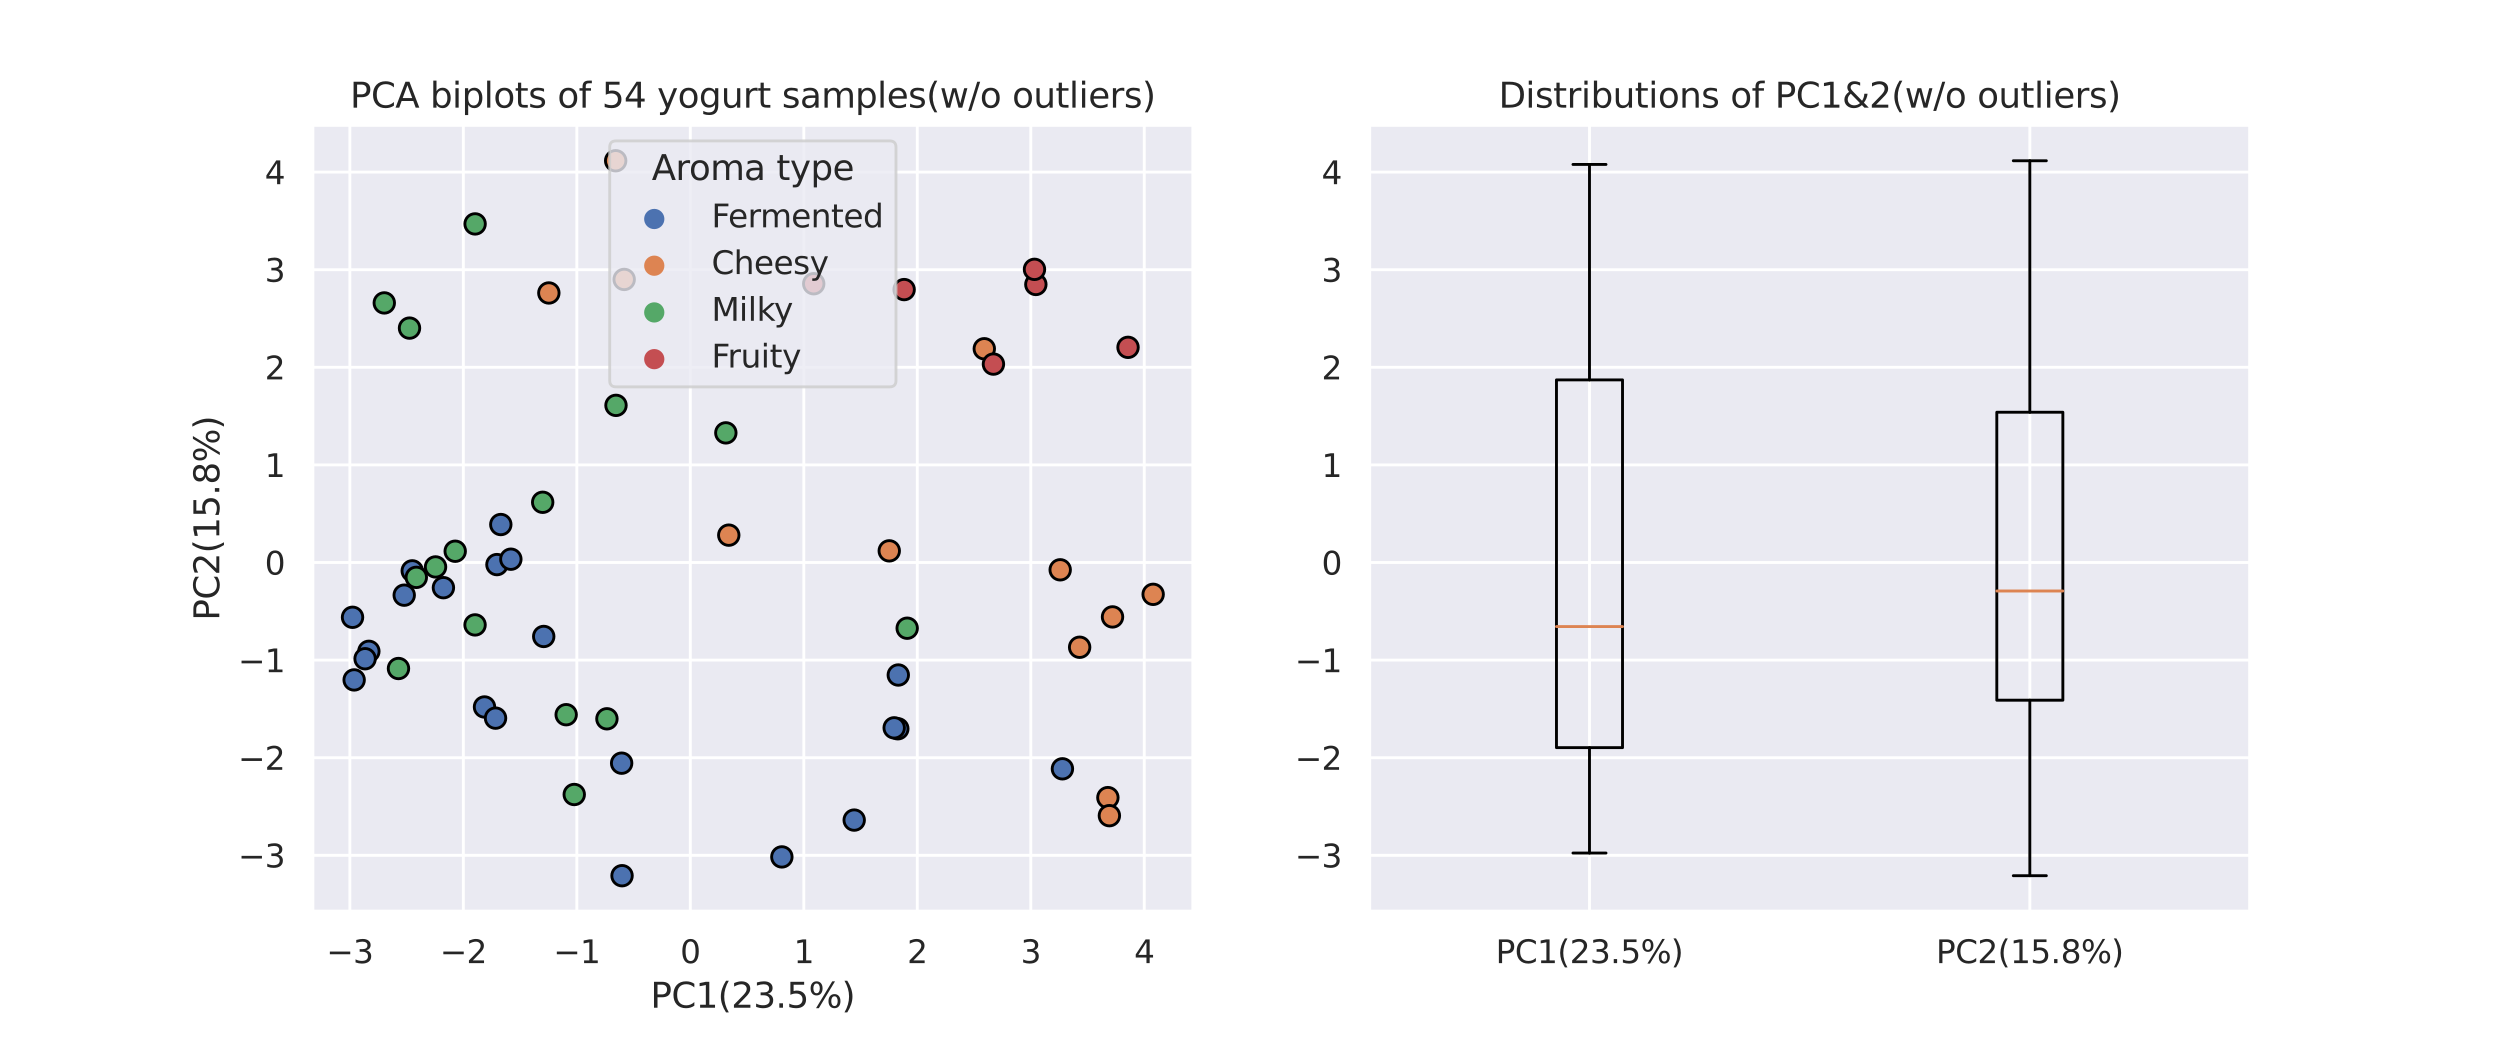 <?xml version="1.0" encoding="utf-8" standalone="no"?>
<!DOCTYPE svg PUBLIC "-//W3C//DTD SVG 1.1//EN"
  "http://www.w3.org/Graphics/SVG/1.1/DTD/svg11.dtd">
<svg xmlns:xlink="http://www.w3.org/1999/xlink" width="864pt" height="360pt" viewBox="0 0 864 360" xmlns="http://www.w3.org/2000/svg" version="1.1">
 <defs>
  <style type="text/css">*{stroke-linejoin: round; stroke-linecap: butt}</style>
 </defs>
 <g id="figure_1">
  <g id="patch_1">
   <path d="M 0 360 
L 864 360 
L 864 0 
L 0 0 
z
" style="fill: #ffffff"/>
  </g>
  <g id="axes_1">
   <g id="patch_2">
    <path d="M 108 315 
L 412.364 315 
L 412.364 43.2 
L 108 43.2 
z
" style="fill: #eaeaf2"/>
   </g>
   <g id="matplotlib.axis_1">
    <g id="xtick_1">
     <g id="line2d_1">
      <path d="M 120.912 315 
L 120.912 43.2 
" clip-path="url(#peca702ed9a)" style="fill: none; stroke: #ffffff; stroke-linecap: round"/>
     </g>
     <g id="text_1">
      <!-- −3 -->
      <g style="fill: #262626" transform="translate(112.803 332.858) scale(0.11 -0.11)">
       <defs>
        <path id="DejaVuSans-2212" d="M 678 2272 
L 4684 2272 
L 4684 1741 
L 678 1741 
L 678 2272 
z
" transform="scale(0.016)"/>
        <path id="DejaVuSans-33" d="M 2597 2516 
Q 3050 2419 3304 2112 
Q 3559 1806 3559 1356 
Q 3559 666 3084 287 
Q 2609 -91 1734 -91 
Q 1441 -91 1130 -33 
Q 819 25 488 141 
L 488 750 
Q 750 597 1062 519 
Q 1375 441 1716 441 
Q 2309 441 2620 675 
Q 2931 909 2931 1356 
Q 2931 1769 2642 2001 
Q 2353 2234 1838 2234 
L 1294 2234 
L 1294 2753 
L 1863 2753 
Q 2328 2753 2575 2939 
Q 2822 3125 2822 3475 
Q 2822 3834 2567 4026 
Q 2313 4219 1838 4219 
Q 1578 4219 1281 4162 
Q 984 4106 628 3988 
L 628 4550 
Q 988 4650 1302 4700 
Q 1616 4750 1894 4750 
Q 2613 4750 3031 4423 
Q 3450 4097 3450 3541 
Q 3450 3153 3228 2886 
Q 3006 2619 2597 2516 
z
" transform="scale(0.016)"/>
       </defs>
       <use xlink:href="#DejaVuSans-2212"/>
       <use xlink:href="#DejaVuSans-33" x="83.789"/>
      </g>
     </g>
    </g>
    <g id="xtick_2">
     <g id="line2d_2">
      <path d="M 160.133 315 
L 160.133 43.2 
" clip-path="url(#peca702ed9a)" style="fill: none; stroke: #ffffff; stroke-linecap: round"/>
     </g>
     <g id="text_2">
      <!-- −2 -->
      <g style="fill: #262626" transform="translate(152.024 332.858) scale(0.11 -0.11)">
       <defs>
        <path id="DejaVuSans-32" d="M 1228 531 
L 3431 531 
L 3431 0 
L 469 0 
L 469 531 
Q 828 903 1448 1529 
Q 2069 2156 2228 2338 
Q 2531 2678 2651 2914 
Q 2772 3150 2772 3378 
Q 2772 3750 2511 3984 
Q 2250 4219 1831 4219 
Q 1534 4219 1204 4116 
Q 875 4013 500 3803 
L 500 4441 
Q 881 4594 1212 4672 
Q 1544 4750 1819 4750 
Q 2544 4750 2975 4387 
Q 3406 4025 3406 3419 
Q 3406 3131 3298 2873 
Q 3191 2616 2906 2266 
Q 2828 2175 2409 1742 
Q 1991 1309 1228 531 
z
" transform="scale(0.016)"/>
       </defs>
       <use xlink:href="#DejaVuSans-2212"/>
       <use xlink:href="#DejaVuSans-32" x="83.789"/>
      </g>
     </g>
    </g>
    <g id="xtick_3">
     <g id="line2d_3">
      <path d="M 199.354 315 
L 199.354 43.2 
" clip-path="url(#peca702ed9a)" style="fill: none; stroke: #ffffff; stroke-linecap: round"/>
     </g>
     <g id="text_3">
      <!-- −1 -->
      <g style="fill: #262626" transform="translate(191.245 332.858) scale(0.11 -0.11)">
       <defs>
        <path id="DejaVuSans-31" d="M 794 531 
L 1825 531 
L 1825 4091 
L 703 3866 
L 703 4441 
L 1819 4666 
L 2450 4666 
L 2450 531 
L 3481 531 
L 3481 0 
L 794 0 
L 794 531 
z
" transform="scale(0.016)"/>
       </defs>
       <use xlink:href="#DejaVuSans-2212"/>
       <use xlink:href="#DejaVuSans-31" x="83.789"/>
      </g>
     </g>
    </g>
    <g id="xtick_4">
     <g id="line2d_4">
      <path d="M 238.575 315 
L 238.575 43.2 
" clip-path="url(#peca702ed9a)" style="fill: none; stroke: #ffffff; stroke-linecap: round"/>
     </g>
     <g id="text_4">
      <!-- 0 -->
      <g style="fill: #262626" transform="translate(235.075 332.858) scale(0.11 -0.11)">
       <defs>
        <path id="DejaVuSans-30" d="M 2034 4250 
Q 1547 4250 1301 3770 
Q 1056 3291 1056 2328 
Q 1056 1369 1301 889 
Q 1547 409 2034 409 
Q 2525 409 2770 889 
Q 3016 1369 3016 2328 
Q 3016 3291 2770 3770 
Q 2525 4250 2034 4250 
z
M 2034 4750 
Q 2819 4750 3233 4129 
Q 3647 3509 3647 2328 
Q 3647 1150 3233 529 
Q 2819 -91 2034 -91 
Q 1250 -91 836 529 
Q 422 1150 422 2328 
Q 422 3509 836 4129 
Q 1250 4750 2034 4750 
z
" transform="scale(0.016)"/>
       </defs>
       <use xlink:href="#DejaVuSans-30"/>
      </g>
     </g>
    </g>
    <g id="xtick_5">
     <g id="line2d_5">
      <path d="M 277.796 315 
L 277.796 43.2 
" clip-path="url(#peca702ed9a)" style="fill: none; stroke: #ffffff; stroke-linecap: round"/>
     </g>
     <g id="text_5">
      <!-- 1 -->
      <g style="fill: #262626" transform="translate(274.296 332.858) scale(0.11 -0.11)">
       <use xlink:href="#DejaVuSans-31"/>
      </g>
     </g>
    </g>
    <g id="xtick_6">
     <g id="line2d_6">
      <path d="M 317.017 315 
L 317.017 43.2 
" clip-path="url(#peca702ed9a)" style="fill: none; stroke: #ffffff; stroke-linecap: round"/>
     </g>
     <g id="text_6">
      <!-- 2 -->
      <g style="fill: #262626" transform="translate(313.517 332.858) scale(0.11 -0.11)">
       <use xlink:href="#DejaVuSans-32"/>
      </g>
     </g>
    </g>
    <g id="xtick_7">
     <g id="line2d_7">
      <path d="M 356.238 315 
L 356.238 43.2 
" clip-path="url(#peca702ed9a)" style="fill: none; stroke: #ffffff; stroke-linecap: round"/>
     </g>
     <g id="text_7">
      <!-- 3 -->
      <g style="fill: #262626" transform="translate(352.738 332.858) scale(0.11 -0.11)">
       <use xlink:href="#DejaVuSans-33"/>
      </g>
     </g>
    </g>
    <g id="xtick_8">
     <g id="line2d_8">
      <path d="M 395.459 315 
L 395.459 43.2 
" clip-path="url(#peca702ed9a)" style="fill: none; stroke: #ffffff; stroke-linecap: round"/>
     </g>
     <g id="text_8">
      <!-- 4 -->
      <g style="fill: #262626" transform="translate(391.959 332.858) scale(0.11 -0.11)">
       <defs>
        <path id="DejaVuSans-34" d="M 2419 4116 
L 825 1625 
L 2419 1625 
L 2419 4116 
z
M 2253 4666 
L 3047 4666 
L 3047 1625 
L 3713 1625 
L 3713 1100 
L 3047 1100 
L 3047 0 
L 2419 0 
L 2419 1100 
L 313 1100 
L 313 1709 
L 2253 4666 
z
" transform="scale(0.016)"/>
       </defs>
       <use xlink:href="#DejaVuSans-34"/>
      </g>
     </g>
    </g>
    <g id="text_9">
     <!-- PC1(23.5%) -->
     <g style="fill: #262626" transform="translate(224.815 348.264) scale(0.12 -0.12)">
      <defs>
       <path id="DejaVuSans-50" d="M 1259 4147 
L 1259 2394 
L 2053 2394 
Q 2494 2394 2734 2622 
Q 2975 2850 2975 3272 
Q 2975 3691 2734 3919 
Q 2494 4147 2053 4147 
L 1259 4147 
z
M 628 4666 
L 2053 4666 
Q 2838 4666 3239 4311 
Q 3641 3956 3641 3272 
Q 3641 2581 3239 2228 
Q 2838 1875 2053 1875 
L 1259 1875 
L 1259 0 
L 628 0 
L 628 4666 
z
" transform="scale(0.016)"/>
       <path id="DejaVuSans-43" d="M 4122 4306 
L 4122 3641 
Q 3803 3938 3442 4084 
Q 3081 4231 2675 4231 
Q 1875 4231 1450 3742 
Q 1025 3253 1025 2328 
Q 1025 1406 1450 917 
Q 1875 428 2675 428 
Q 3081 428 3442 575 
Q 3803 722 4122 1019 
L 4122 359 
Q 3791 134 3420 21 
Q 3050 -91 2638 -91 
Q 1578 -91 968 557 
Q 359 1206 359 2328 
Q 359 3453 968 4101 
Q 1578 4750 2638 4750 
Q 3056 4750 3426 4639 
Q 3797 4528 4122 4306 
z
" transform="scale(0.016)"/>
       <path id="DejaVuSans-28" d="M 1984 4856 
Q 1566 4138 1362 3434 
Q 1159 2731 1159 2009 
Q 1159 1288 1364 580 
Q 1569 -128 1984 -844 
L 1484 -844 
Q 1016 -109 783 600 
Q 550 1309 550 2009 
Q 550 2706 781 3412 
Q 1013 4119 1484 4856 
L 1984 4856 
z
" transform="scale(0.016)"/>
       <path id="DejaVuSans-2e" d="M 684 794 
L 1344 794 
L 1344 0 
L 684 0 
L 684 794 
z
" transform="scale(0.016)"/>
       <path id="DejaVuSans-35" d="M 691 4666 
L 3169 4666 
L 3169 4134 
L 1269 4134 
L 1269 2991 
Q 1406 3038 1543 3061 
Q 1681 3084 1819 3084 
Q 2600 3084 3056 2656 
Q 3513 2228 3513 1497 
Q 3513 744 3044 326 
Q 2575 -91 1722 -91 
Q 1428 -91 1123 -41 
Q 819 9 494 109 
L 494 744 
Q 775 591 1075 516 
Q 1375 441 1709 441 
Q 2250 441 2565 725 
Q 2881 1009 2881 1497 
Q 2881 1984 2565 2268 
Q 2250 2553 1709 2553 
Q 1456 2553 1204 2497 
Q 953 2441 691 2322 
L 691 4666 
z
" transform="scale(0.016)"/>
       <path id="DejaVuSans-25" d="M 4653 2053 
Q 4381 2053 4226 1822 
Q 4072 1591 4072 1178 
Q 4072 772 4226 539 
Q 4381 306 4653 306 
Q 4919 306 5073 539 
Q 5228 772 5228 1178 
Q 5228 1588 5073 1820 
Q 4919 2053 4653 2053 
z
M 4653 2450 
Q 5147 2450 5437 2106 
Q 5728 1763 5728 1178 
Q 5728 594 5436 251 
Q 5144 -91 4653 -91 
Q 4153 -91 3862 251 
Q 3572 594 3572 1178 
Q 3572 1766 3864 2108 
Q 4156 2450 4653 2450 
z
M 1428 4353 
Q 1159 4353 1004 4120 
Q 850 3888 850 3481 
Q 850 3069 1003 2837 
Q 1156 2606 1428 2606 
Q 1700 2606 1854 2837 
Q 2009 3069 2009 3481 
Q 2009 3884 1853 4118 
Q 1697 4353 1428 4353 
z
M 4250 4750 
L 4750 4750 
L 1831 -91 
L 1331 -91 
L 4250 4750 
z
M 1428 4750 
Q 1922 4750 2215 4408 
Q 2509 4066 2509 3481 
Q 2509 2891 2217 2550 
Q 1925 2209 1428 2209 
Q 931 2209 642 2551 
Q 353 2894 353 3481 
Q 353 4063 643 4406 
Q 934 4750 1428 4750 
z
" transform="scale(0.016)"/>
       <path id="DejaVuSans-29" d="M 513 4856 
L 1013 4856 
Q 1481 4119 1714 3412 
Q 1947 2706 1947 2009 
Q 1947 1309 1714 600 
Q 1481 -109 1013 -844 
L 513 -844 
Q 928 -128 1133 580 
Q 1338 1288 1338 2009 
Q 1338 2731 1133 3434 
Q 928 4138 513 4856 
z
" transform="scale(0.016)"/>
      </defs>
      <use xlink:href="#DejaVuSans-50"/>
      <use xlink:href="#DejaVuSans-43" x="60.303"/>
      <use xlink:href="#DejaVuSans-31" x="130.127"/>
      <use xlink:href="#DejaVuSans-28" x="193.75"/>
      <use xlink:href="#DejaVuSans-32" x="232.764"/>
      <use xlink:href="#DejaVuSans-33" x="296.387"/>
      <use xlink:href="#DejaVuSans-2e" x="360.01"/>
      <use xlink:href="#DejaVuSans-35" x="391.797"/>
      <use xlink:href="#DejaVuSans-25" x="455.42"/>
      <use xlink:href="#DejaVuSans-29" x="550.439"/>
     </g>
    </g>
   </g>
   <g id="matplotlib.axis_2">
    <g id="ytick_1">
     <g id="line2d_9">
      <path d="M 108 295.603 
L 412.364 295.603 
" clip-path="url(#peca702ed9a)" style="fill: none; stroke: #ffffff; stroke-linecap: round"/>
     </g>
     <g id="text_10">
      <!-- −3 -->
      <g style="fill: #262626" transform="translate(82.284 299.782) scale(0.11 -0.11)">
       <use xlink:href="#DejaVuSans-2212"/>
       <use xlink:href="#DejaVuSans-33" x="83.789"/>
      </g>
     </g>
    </g>
    <g id="ytick_2">
     <g id="line2d_10">
      <path d="M 108 261.871 
L 412.364 261.871 
" clip-path="url(#peca702ed9a)" style="fill: none; stroke: #ffffff; stroke-linecap: round"/>
     </g>
     <g id="text_11">
      <!-- −2 -->
      <g style="fill: #262626" transform="translate(82.284 266.05) scale(0.11 -0.11)">
       <use xlink:href="#DejaVuSans-2212"/>
       <use xlink:href="#DejaVuSans-32" x="83.789"/>
      </g>
     </g>
    </g>
    <g id="ytick_3">
     <g id="line2d_11">
      <path d="M 108 228.138 
L 412.364 228.138 
" clip-path="url(#peca702ed9a)" style="fill: none; stroke: #ffffff; stroke-linecap: round"/>
     </g>
     <g id="text_12">
      <!-- −1 -->
      <g style="fill: #262626" transform="translate(82.284 232.317) scale(0.11 -0.11)">
       <use xlink:href="#DejaVuSans-2212"/>
       <use xlink:href="#DejaVuSans-31" x="83.789"/>
      </g>
     </g>
    </g>
    <g id="ytick_4">
     <g id="line2d_12">
      <path d="M 108 194.405 
L 412.364 194.405 
" clip-path="url(#peca702ed9a)" style="fill: none; stroke: #ffffff; stroke-linecap: round"/>
     </g>
     <g id="text_13">
      <!-- 0 -->
      <g style="fill: #262626" transform="translate(91.501 198.584) scale(0.11 -0.11)">
       <use xlink:href="#DejaVuSans-30"/>
      </g>
     </g>
    </g>
    <g id="ytick_5">
     <g id="line2d_13">
      <path d="M 108 160.673 
L 412.364 160.673 
" clip-path="url(#peca702ed9a)" style="fill: none; stroke: #ffffff; stroke-linecap: round"/>
     </g>
     <g id="text_14">
      <!-- 1 -->
      <g style="fill: #262626" transform="translate(91.501 164.852) scale(0.11 -0.11)">
       <use xlink:href="#DejaVuSans-31"/>
      </g>
     </g>
    </g>
    <g id="ytick_6">
     <g id="line2d_14">
      <path d="M 108 126.94 
L 412.364 126.94 
" clip-path="url(#peca702ed9a)" style="fill: none; stroke: #ffffff; stroke-linecap: round"/>
     </g>
     <g id="text_15">
      <!-- 2 -->
      <g style="fill: #262626" transform="translate(91.501 131.119) scale(0.11 -0.11)">
       <use xlink:href="#DejaVuSans-32"/>
      </g>
     </g>
    </g>
    <g id="ytick_7">
     <g id="line2d_15">
      <path d="M 108 93.207 
L 412.364 93.207 
" clip-path="url(#peca702ed9a)" style="fill: none; stroke: #ffffff; stroke-linecap: round"/>
     </g>
     <g id="text_16">
      <!-- 3 -->
      <g style="fill: #262626" transform="translate(91.501 97.387) scale(0.11 -0.11)">
       <use xlink:href="#DejaVuSans-33"/>
      </g>
     </g>
    </g>
    <g id="ytick_8">
     <g id="line2d_16">
      <path d="M 108 59.475 
L 412.364 59.475 
" clip-path="url(#peca702ed9a)" style="fill: none; stroke: #ffffff; stroke-linecap: round"/>
     </g>
     <g id="text_17">
      <!-- 4 -->
      <g style="fill: #262626" transform="translate(91.501 63.654) scale(0.11 -0.11)">
       <use xlink:href="#DejaVuSans-34"/>
      </g>
     </g>
    </g>
    <g id="text_18">
     <!-- PC2(15.8%) -->
     <g style="fill: #262626" transform="translate(75.788 214.467) rotate(-90) scale(0.12 -0.12)">
      <defs>
       <path id="DejaVuSans-38" d="M 2034 2216 
Q 1584 2216 1326 1975 
Q 1069 1734 1069 1313 
Q 1069 891 1326 650 
Q 1584 409 2034 409 
Q 2484 409 2743 651 
Q 3003 894 3003 1313 
Q 3003 1734 2745 1975 
Q 2488 2216 2034 2216 
z
M 1403 2484 
Q 997 2584 770 2862 
Q 544 3141 544 3541 
Q 544 4100 942 4425 
Q 1341 4750 2034 4750 
Q 2731 4750 3128 4425 
Q 3525 4100 3525 3541 
Q 3525 3141 3298 2862 
Q 3072 2584 2669 2484 
Q 3125 2378 3379 2068 
Q 3634 1759 3634 1313 
Q 3634 634 3220 271 
Q 2806 -91 2034 -91 
Q 1263 -91 848 271 
Q 434 634 434 1313 
Q 434 1759 690 2068 
Q 947 2378 1403 2484 
z
M 1172 3481 
Q 1172 3119 1398 2916 
Q 1625 2713 2034 2713 
Q 2441 2713 2670 2916 
Q 2900 3119 2900 3481 
Q 2900 3844 2670 4047 
Q 2441 4250 2034 4250 
Q 1625 4250 1398 4047 
Q 1172 3844 1172 3481 
z
" transform="scale(0.016)"/>
      </defs>
      <use xlink:href="#DejaVuSans-50"/>
      <use xlink:href="#DejaVuSans-43" x="60.303"/>
      <use xlink:href="#DejaVuSans-32" x="130.127"/>
      <use xlink:href="#DejaVuSans-28" x="193.75"/>
      <use xlink:href="#DejaVuSans-31" x="232.764"/>
      <use xlink:href="#DejaVuSans-35" x="296.387"/>
      <use xlink:href="#DejaVuSans-2e" x="360.01"/>
      <use xlink:href="#DejaVuSans-38" x="391.797"/>
      <use xlink:href="#DejaVuSans-25" x="455.42"/>
      <use xlink:href="#DejaVuSans-29" x="550.439"/>
     </g>
    </g>
   </g>
   <g id="PathCollection_1">
    <defs>
     <path id="C0_0_8a4cdf1c25" d="M 0 3.536 
C 0.938 3.536 1.837 3.163 2.5 2.5 
C 3.163 1.837 3.536 0.938 3.536 -0 
C 3.536 -0.938 3.163 -1.837 2.5 -2.5 
C 1.837 -3.163 0.938 -3.536 0 -3.536 
C -0.938 -3.536 -1.837 -3.163 -2.5 -2.5 
C -3.163 -1.837 -3.536 -0.938 -3.536 0 
C -3.536 0.938 -3.163 1.837 -2.5 2.5 
C -1.837 3.163 -0.938 3.536 0 3.536 
z
"/>
    </defs>
    <g clip-path="url(#peca702ed9a)">
     <use xlink:href="#C0_0_8a4cdf1c25" x="310.287" y="251.859" style="fill: #4c72b0; stroke: #000000"/>
    </g>
    <g clip-path="url(#peca702ed9a)">
     <use xlink:href="#C0_0_8a4cdf1c25" x="310.448" y="233.285" style="fill: #4c72b0; stroke: #000000"/>
    </g>
    <g clip-path="url(#peca702ed9a)">
     <use xlink:href="#C0_0_8a4cdf1c25" x="367.174" y="265.701" style="fill: #4c72b0; stroke: #000000"/>
    </g>
    <g clip-path="url(#peca702ed9a)">
     <use xlink:href="#C0_0_8a4cdf1c25" x="139.697" y="205.689" style="fill: #4c72b0; stroke: #000000"/>
    </g>
    <g clip-path="url(#peca702ed9a)">
     <use xlink:href="#C0_0_8a4cdf1c25" x="167.443" y="244.33" style="fill: #4c72b0; stroke: #000000"/>
    </g>
    <g clip-path="url(#peca702ed9a)">
     <use xlink:href="#C0_0_8a4cdf1c25" x="153.243" y="203.104" style="fill: #4c72b0; stroke: #000000"/>
    </g>
    <g clip-path="url(#peca702ed9a)">
     <use xlink:href="#C0_0_8a4cdf1c25" x="127.481" y="225.092" style="fill: #4c72b0; stroke: #000000"/>
    </g>
    <g clip-path="url(#peca702ed9a)">
     <use xlink:href="#C0_0_8a4cdf1c25" x="121.835" y="213.335" style="fill: #4c72b0; stroke: #000000"/>
    </g>
    <g clip-path="url(#peca702ed9a)">
     <use xlink:href="#C0_0_8a4cdf1c25" x="126.174" y="227.66" style="fill: #4c72b0; stroke: #000000"/>
    </g>
    <g clip-path="url(#peca702ed9a)">
     <use xlink:href="#C0_0_8a4cdf1c25" x="171.261" y="248.186" style="fill: #4c72b0; stroke: #000000"/>
    </g>
    <g clip-path="url(#peca702ed9a)">
     <use xlink:href="#C0_0_8a4cdf1c25" x="122.396" y="234.981" style="fill: #4c72b0; stroke: #000000"/>
    </g>
    <g clip-path="url(#peca702ed9a)">
     <use xlink:href="#C0_0_8a4cdf1c25" x="142.47" y="197.289" style="fill: #4c72b0; stroke: #000000"/>
    </g>
    <g clip-path="url(#peca702ed9a)">
     <use xlink:href="#C0_0_8a4cdf1c25" x="171.742" y="195.122" style="fill: #4c72b0; stroke: #000000"/>
    </g>
    <g clip-path="url(#peca702ed9a)">
     <use xlink:href="#C0_0_8a4cdf1c25" x="173.081" y="181.277" style="fill: #4c72b0; stroke: #000000"/>
    </g>
    <g clip-path="url(#peca702ed9a)">
     <use xlink:href="#C0_0_8a4cdf1c25" x="176.552" y="193.26" style="fill: #4c72b0; stroke: #000000"/>
    </g>
    <g clip-path="url(#peca702ed9a)">
     <use xlink:href="#C0_0_8a4cdf1c25" x="214.979" y="302.645" style="fill: #4c72b0; stroke: #000000"/>
    </g>
    <g clip-path="url(#peca702ed9a)">
     <use xlink:href="#C0_0_8a4cdf1c25" x="187.911" y="219.962" style="fill: #4c72b0; stroke: #000000"/>
    </g>
    <g clip-path="url(#peca702ed9a)">
     <use xlink:href="#C0_0_8a4cdf1c25" x="214.839" y="263.753" style="fill: #4c72b0; stroke: #000000"/>
    </g>
    <g clip-path="url(#peca702ed9a)">
     <use xlink:href="#C0_0_8a4cdf1c25" x="295.212" y="283.422" style="fill: #4c72b0; stroke: #000000"/>
    </g>
    <g clip-path="url(#peca702ed9a)">
     <use xlink:href="#C0_0_8a4cdf1c25" x="270.212" y="296.148" style="fill: #4c72b0; stroke: #000000"/>
    </g>
    <g clip-path="url(#peca702ed9a)">
     <use xlink:href="#C0_0_8a4cdf1c25" x="309.029" y="251.542" style="fill: #4c72b0; stroke: #000000"/>
    </g>
    <g clip-path="url(#peca702ed9a)">
     <use xlink:href="#C0_0_8a4cdf1c25" x="398.529" y="205.402" style="fill: #dd8452; stroke: #000000"/>
    </g>
    <g clip-path="url(#peca702ed9a)">
     <use xlink:href="#C0_0_8a4cdf1c25" x="382.884" y="275.66" style="fill: #dd8452; stroke: #000000"/>
    </g>
    <g clip-path="url(#peca702ed9a)">
     <use xlink:href="#C0_0_8a4cdf1c25" x="373.124" y="223.688" style="fill: #dd8452; stroke: #000000"/>
    </g>
    <g clip-path="url(#peca702ed9a)">
     <use xlink:href="#C0_0_8a4cdf1c25" x="366.403" y="196.927" style="fill: #dd8452; stroke: #000000"/>
    </g>
    <g clip-path="url(#peca702ed9a)">
     <use xlink:href="#C0_0_8a4cdf1c25" x="383.402" y="281.895" style="fill: #dd8452; stroke: #000000"/>
    </g>
    <g clip-path="url(#peca702ed9a)">
     <use xlink:href="#C0_0_8a4cdf1c25" x="384.486" y="213.205" style="fill: #dd8452; stroke: #000000"/>
    </g>
    <g clip-path="url(#peca702ed9a)">
     <use xlink:href="#C0_0_8a4cdf1c25" x="212.775" y="55.555" style="fill: #dd8452; stroke: #000000"/>
    </g>
    <g clip-path="url(#peca702ed9a)">
     <use xlink:href="#C0_0_8a4cdf1c25" x="189.682" y="101.25" style="fill: #dd8452; stroke: #000000"/>
    </g>
    <g clip-path="url(#peca702ed9a)">
     <use xlink:href="#C0_0_8a4cdf1c25" x="215.719" y="96.572" style="fill: #dd8452; stroke: #000000"/>
    </g>
    <g clip-path="url(#peca702ed9a)">
     <use xlink:href="#C0_0_8a4cdf1c25" x="251.864" y="184.945" style="fill: #dd8452; stroke: #000000"/>
    </g>
    <g clip-path="url(#peca702ed9a)">
     <use xlink:href="#C0_0_8a4cdf1c25" x="307.327" y="190.376" style="fill: #dd8452; stroke: #000000"/>
    </g>
    <g clip-path="url(#peca702ed9a)">
     <use xlink:href="#C0_0_8a4cdf1c25" x="340.171" y="120.53" style="fill: #dd8452; stroke: #000000"/>
    </g>
    <g clip-path="url(#peca702ed9a)">
     <use xlink:href="#C0_0_8a4cdf1c25" x="157.32" y="190.507" style="fill: #55a868; stroke: #000000"/>
    </g>
    <g clip-path="url(#peca702ed9a)">
     <use xlink:href="#C0_0_8a4cdf1c25" x="150.525" y="195.932" style="fill: #55a868; stroke: #000000"/>
    </g>
    <g clip-path="url(#peca702ed9a)">
     <use xlink:href="#C0_0_8a4cdf1c25" x="187.553" y="173.588" style="fill: #55a868; stroke: #000000"/>
    </g>
    <g clip-path="url(#peca702ed9a)">
     <use xlink:href="#C0_0_8a4cdf1c25" x="164.194" y="77.387" style="fill: #55a868; stroke: #000000"/>
    </g>
    <g clip-path="url(#peca702ed9a)">
     <use xlink:href="#C0_0_8a4cdf1c25" x="132.806" y="104.69" style="fill: #55a868; stroke: #000000"/>
    </g>
    <g clip-path="url(#peca702ed9a)">
     <use xlink:href="#C0_0_8a4cdf1c25" x="141.526" y="113.392" style="fill: #55a868; stroke: #000000"/>
    </g>
    <g clip-path="url(#peca702ed9a)">
     <use xlink:href="#C0_0_8a4cdf1c25" x="143.876" y="199.534" style="fill: #55a868; stroke: #000000"/>
    </g>
    <g clip-path="url(#peca702ed9a)">
     <use xlink:href="#C0_0_8a4cdf1c25" x="164.178" y="215.968" style="fill: #55a868; stroke: #000000"/>
    </g>
    <g clip-path="url(#peca702ed9a)">
     <use xlink:href="#C0_0_8a4cdf1c25" x="137.714" y="231.036" style="fill: #55a868; stroke: #000000"/>
    </g>
    <g clip-path="url(#peca702ed9a)">
     <use xlink:href="#C0_0_8a4cdf1c25" x="250.85" y="149.602" style="fill: #55a868; stroke: #000000"/>
    </g>
    <g clip-path="url(#peca702ed9a)">
     <use xlink:href="#C0_0_8a4cdf1c25" x="212.886" y="140.095" style="fill: #55a868; stroke: #000000"/>
    </g>
    <g clip-path="url(#peca702ed9a)">
     <use xlink:href="#C0_0_8a4cdf1c25" x="313.521" y="217.109" style="fill: #55a868; stroke: #000000"/>
    </g>
    <g clip-path="url(#peca702ed9a)">
     <use xlink:href="#C0_0_8a4cdf1c25" x="198.459" y="274.579" style="fill: #55a868; stroke: #000000"/>
    </g>
    <g clip-path="url(#peca702ed9a)">
     <use xlink:href="#C0_0_8a4cdf1c25" x="209.753" y="248.416" style="fill: #55a868; stroke: #000000"/>
    </g>
    <g clip-path="url(#peca702ed9a)">
     <use xlink:href="#C0_0_8a4cdf1c25" x="195.669" y="247.001" style="fill: #55a868; stroke: #000000"/>
    </g>
    <g clip-path="url(#peca702ed9a)">
     <use xlink:href="#C0_0_8a4cdf1c25" x="343.331" y="125.831" style="fill: #c44e52; stroke: #000000"/>
    </g>
    <g clip-path="url(#peca702ed9a)">
     <use xlink:href="#C0_0_8a4cdf1c25" x="312.465" y="100.081" style="fill: #c44e52; stroke: #000000"/>
    </g>
    <g clip-path="url(#peca702ed9a)">
     <use xlink:href="#C0_0_8a4cdf1c25" x="281.222" y="98.059" style="fill: #c44e52; stroke: #000000"/>
    </g>
    <g clip-path="url(#peca702ed9a)">
     <use xlink:href="#C0_0_8a4cdf1c25" x="357.99" y="98.305" style="fill: #c44e52; stroke: #000000"/>
    </g>
    <g clip-path="url(#peca702ed9a)">
     <use xlink:href="#C0_0_8a4cdf1c25" x="357.516" y="93.085" style="fill: #c44e52; stroke: #000000"/>
    </g>
    <g clip-path="url(#peca702ed9a)">
     <use xlink:href="#C0_0_8a4cdf1c25" x="389.847" y="120.042" style="fill: #c44e52; stroke: #000000"/>
    </g>
   </g>
   <g id="PathCollection_2"/>
   <g id="PathCollection_3"/>
   <g id="PathCollection_4"/>
   <g id="PathCollection_5"/>
   <g id="patch_3">
    <path d="M 108 315 
L 108 43.2 
" style="fill: none; stroke: #ffffff; stroke-width: 1.25; stroke-linejoin: miter; stroke-linecap: square"/>
   </g>
   <g id="patch_4">
    <path d="M 412.364 315 
L 412.364 43.2 
" style="fill: none; stroke: #ffffff; stroke-width: 1.25; stroke-linejoin: miter; stroke-linecap: square"/>
   </g>
   <g id="patch_5">
    <path d="M 108 315 
L 412.364 315 
" style="fill: none; stroke: #ffffff; stroke-width: 1.25; stroke-linejoin: miter; stroke-linecap: square"/>
   </g>
   <g id="patch_6">
    <path d="M 108 43.2 
L 412.364 43.2 
" style="fill: none; stroke: #ffffff; stroke-width: 1.25; stroke-linejoin: miter; stroke-linecap: square"/>
   </g>
   <g id="text_19">
    <!-- PCA biplots of 54 yogurt samples(w/o outliers) -->
    <g style="fill: #262626" transform="translate(120.991 37.2) scale(0.12 -0.12)">
     <defs>
      <path id="DejaVuSans-41" d="M 2188 4044 
L 1331 1722 
L 3047 1722 
L 2188 4044 
z
M 1831 4666 
L 2547 4666 
L 4325 0 
L 3669 0 
L 3244 1197 
L 1141 1197 
L 716 0 
L 50 0 
L 1831 4666 
z
" transform="scale(0.016)"/>
      <path id="DejaVuSans-20" transform="scale(0.016)"/>
      <path id="DejaVuSans-62" d="M 3116 1747 
Q 3116 2381 2855 2742 
Q 2594 3103 2138 3103 
Q 1681 3103 1420 2742 
Q 1159 2381 1159 1747 
Q 1159 1113 1420 752 
Q 1681 391 2138 391 
Q 2594 391 2855 752 
Q 3116 1113 3116 1747 
z
M 1159 2969 
Q 1341 3281 1617 3432 
Q 1894 3584 2278 3584 
Q 2916 3584 3314 3078 
Q 3713 2572 3713 1747 
Q 3713 922 3314 415 
Q 2916 -91 2278 -91 
Q 1894 -91 1617 61 
Q 1341 213 1159 525 
L 1159 0 
L 581 0 
L 581 4863 
L 1159 4863 
L 1159 2969 
z
" transform="scale(0.016)"/>
      <path id="DejaVuSans-69" d="M 603 3500 
L 1178 3500 
L 1178 0 
L 603 0 
L 603 3500 
z
M 603 4863 
L 1178 4863 
L 1178 4134 
L 603 4134 
L 603 4863 
z
" transform="scale(0.016)"/>
      <path id="DejaVuSans-70" d="M 1159 525 
L 1159 -1331 
L 581 -1331 
L 581 3500 
L 1159 3500 
L 1159 2969 
Q 1341 3281 1617 3432 
Q 1894 3584 2278 3584 
Q 2916 3584 3314 3078 
Q 3713 2572 3713 1747 
Q 3713 922 3314 415 
Q 2916 -91 2278 -91 
Q 1894 -91 1617 61 
Q 1341 213 1159 525 
z
M 3116 1747 
Q 3116 2381 2855 2742 
Q 2594 3103 2138 3103 
Q 1681 3103 1420 2742 
Q 1159 2381 1159 1747 
Q 1159 1113 1420 752 
Q 1681 391 2138 391 
Q 2594 391 2855 752 
Q 3116 1113 3116 1747 
z
" transform="scale(0.016)"/>
      <path id="DejaVuSans-6c" d="M 603 4863 
L 1178 4863 
L 1178 0 
L 603 0 
L 603 4863 
z
" transform="scale(0.016)"/>
      <path id="DejaVuSans-6f" d="M 1959 3097 
Q 1497 3097 1228 2736 
Q 959 2375 959 1747 
Q 959 1119 1226 758 
Q 1494 397 1959 397 
Q 2419 397 2687 759 
Q 2956 1122 2956 1747 
Q 2956 2369 2687 2733 
Q 2419 3097 1959 3097 
z
M 1959 3584 
Q 2709 3584 3137 3096 
Q 3566 2609 3566 1747 
Q 3566 888 3137 398 
Q 2709 -91 1959 -91 
Q 1206 -91 779 398 
Q 353 888 353 1747 
Q 353 2609 779 3096 
Q 1206 3584 1959 3584 
z
" transform="scale(0.016)"/>
      <path id="DejaVuSans-74" d="M 1172 4494 
L 1172 3500 
L 2356 3500 
L 2356 3053 
L 1172 3053 
L 1172 1153 
Q 1172 725 1289 603 
Q 1406 481 1766 481 
L 2356 481 
L 2356 0 
L 1766 0 
Q 1100 0 847 248 
Q 594 497 594 1153 
L 594 3053 
L 172 3053 
L 172 3500 
L 594 3500 
L 594 4494 
L 1172 4494 
z
" transform="scale(0.016)"/>
      <path id="DejaVuSans-73" d="M 2834 3397 
L 2834 2853 
Q 2591 2978 2328 3040 
Q 2066 3103 1784 3103 
Q 1356 3103 1142 2972 
Q 928 2841 928 2578 
Q 928 2378 1081 2264 
Q 1234 2150 1697 2047 
L 1894 2003 
Q 2506 1872 2764 1633 
Q 3022 1394 3022 966 
Q 3022 478 2636 193 
Q 2250 -91 1575 -91 
Q 1294 -91 989 -36 
Q 684 19 347 128 
L 347 722 
Q 666 556 975 473 
Q 1284 391 1588 391 
Q 1994 391 2212 530 
Q 2431 669 2431 922 
Q 2431 1156 2273 1281 
Q 2116 1406 1581 1522 
L 1381 1569 
Q 847 1681 609 1914 
Q 372 2147 372 2553 
Q 372 3047 722 3315 
Q 1072 3584 1716 3584 
Q 2034 3584 2315 3537 
Q 2597 3491 2834 3397 
z
" transform="scale(0.016)"/>
      <path id="DejaVuSans-66" d="M 2375 4863 
L 2375 4384 
L 1825 4384 
Q 1516 4384 1395 4259 
Q 1275 4134 1275 3809 
L 1275 3500 
L 2222 3500 
L 2222 3053 
L 1275 3053 
L 1275 0 
L 697 0 
L 697 3053 
L 147 3053 
L 147 3500 
L 697 3500 
L 697 3744 
Q 697 4328 969 4595 
Q 1241 4863 1831 4863 
L 2375 4863 
z
" transform="scale(0.016)"/>
      <path id="DejaVuSans-79" d="M 2059 -325 
Q 1816 -950 1584 -1140 
Q 1353 -1331 966 -1331 
L 506 -1331 
L 506 -850 
L 844 -850 
Q 1081 -850 1212 -737 
Q 1344 -625 1503 -206 
L 1606 56 
L 191 3500 
L 800 3500 
L 1894 763 
L 2988 3500 
L 3597 3500 
L 2059 -325 
z
" transform="scale(0.016)"/>
      <path id="DejaVuSans-67" d="M 2906 1791 
Q 2906 2416 2648 2759 
Q 2391 3103 1925 3103 
Q 1463 3103 1205 2759 
Q 947 2416 947 1791 
Q 947 1169 1205 825 
Q 1463 481 1925 481 
Q 2391 481 2648 825 
Q 2906 1169 2906 1791 
z
M 3481 434 
Q 3481 -459 3084 -895 
Q 2688 -1331 1869 -1331 
Q 1566 -1331 1297 -1286 
Q 1028 -1241 775 -1147 
L 775 -588 
Q 1028 -725 1275 -790 
Q 1522 -856 1778 -856 
Q 2344 -856 2625 -561 
Q 2906 -266 2906 331 
L 2906 616 
Q 2728 306 2450 153 
Q 2172 0 1784 0 
Q 1141 0 747 490 
Q 353 981 353 1791 
Q 353 2603 747 3093 
Q 1141 3584 1784 3584 
Q 2172 3584 2450 3431 
Q 2728 3278 2906 2969 
L 2906 3500 
L 3481 3500 
L 3481 434 
z
" transform="scale(0.016)"/>
      <path id="DejaVuSans-75" d="M 544 1381 
L 544 3500 
L 1119 3500 
L 1119 1403 
Q 1119 906 1312 657 
Q 1506 409 1894 409 
Q 2359 409 2629 706 
Q 2900 1003 2900 1516 
L 2900 3500 
L 3475 3500 
L 3475 0 
L 2900 0 
L 2900 538 
Q 2691 219 2414 64 
Q 2138 -91 1772 -91 
Q 1169 -91 856 284 
Q 544 659 544 1381 
z
M 1991 3584 
L 1991 3584 
z
" transform="scale(0.016)"/>
      <path id="DejaVuSans-72" d="M 2631 2963 
Q 2534 3019 2420 3045 
Q 2306 3072 2169 3072 
Q 1681 3072 1420 2755 
Q 1159 2438 1159 1844 
L 1159 0 
L 581 0 
L 581 3500 
L 1159 3500 
L 1159 2956 
Q 1341 3275 1631 3429 
Q 1922 3584 2338 3584 
Q 2397 3584 2469 3576 
Q 2541 3569 2628 3553 
L 2631 2963 
z
" transform="scale(0.016)"/>
      <path id="DejaVuSans-61" d="M 2194 1759 
Q 1497 1759 1228 1600 
Q 959 1441 959 1056 
Q 959 750 1161 570 
Q 1363 391 1709 391 
Q 2188 391 2477 730 
Q 2766 1069 2766 1631 
L 2766 1759 
L 2194 1759 
z
M 3341 1997 
L 3341 0 
L 2766 0 
L 2766 531 
Q 2569 213 2275 61 
Q 1981 -91 1556 -91 
Q 1019 -91 701 211 
Q 384 513 384 1019 
Q 384 1609 779 1909 
Q 1175 2209 1959 2209 
L 2766 2209 
L 2766 2266 
Q 2766 2663 2505 2880 
Q 2244 3097 1772 3097 
Q 1472 3097 1187 3025 
Q 903 2953 641 2809 
L 641 3341 
Q 956 3463 1253 3523 
Q 1550 3584 1831 3584 
Q 2591 3584 2966 3190 
Q 3341 2797 3341 1997 
z
" transform="scale(0.016)"/>
      <path id="DejaVuSans-6d" d="M 3328 2828 
Q 3544 3216 3844 3400 
Q 4144 3584 4550 3584 
Q 5097 3584 5394 3201 
Q 5691 2819 5691 2113 
L 5691 0 
L 5113 0 
L 5113 2094 
Q 5113 2597 4934 2840 
Q 4756 3084 4391 3084 
Q 3944 3084 3684 2787 
Q 3425 2491 3425 1978 
L 3425 0 
L 2847 0 
L 2847 2094 
Q 2847 2600 2669 2842 
Q 2491 3084 2119 3084 
Q 1678 3084 1418 2786 
Q 1159 2488 1159 1978 
L 1159 0 
L 581 0 
L 581 3500 
L 1159 3500 
L 1159 2956 
Q 1356 3278 1631 3431 
Q 1906 3584 2284 3584 
Q 2666 3584 2933 3390 
Q 3200 3197 3328 2828 
z
" transform="scale(0.016)"/>
      <path id="DejaVuSans-65" d="M 3597 1894 
L 3597 1613 
L 953 1613 
Q 991 1019 1311 708 
Q 1631 397 2203 397 
Q 2534 397 2845 478 
Q 3156 559 3463 722 
L 3463 178 
Q 3153 47 2828 -22 
Q 2503 -91 2169 -91 
Q 1331 -91 842 396 
Q 353 884 353 1716 
Q 353 2575 817 3079 
Q 1281 3584 2069 3584 
Q 2775 3584 3186 3129 
Q 3597 2675 3597 1894 
z
M 3022 2063 
Q 3016 2534 2758 2815 
Q 2500 3097 2075 3097 
Q 1594 3097 1305 2825 
Q 1016 2553 972 2059 
L 3022 2063 
z
" transform="scale(0.016)"/>
      <path id="DejaVuSans-77" d="M 269 3500 
L 844 3500 
L 1563 769 
L 2278 3500 
L 2956 3500 
L 3675 769 
L 4391 3500 
L 4966 3500 
L 4050 0 
L 3372 0 
L 2619 2869 
L 1863 0 
L 1184 0 
L 269 3500 
z
" transform="scale(0.016)"/>
      <path id="DejaVuSans-2f" d="M 1625 4666 
L 2156 4666 
L 531 -594 
L 0 -594 
L 1625 4666 
z
" transform="scale(0.016)"/>
     </defs>
     <use xlink:href="#DejaVuSans-50"/>
     <use xlink:href="#DejaVuSans-43" x="60.303"/>
     <use xlink:href="#DejaVuSans-41" x="130.127"/>
     <use xlink:href="#DejaVuSans-20" x="198.535"/>
     <use xlink:href="#DejaVuSans-62" x="230.322"/>
     <use xlink:href="#DejaVuSans-69" x="293.799"/>
     <use xlink:href="#DejaVuSans-70" x="321.582"/>
     <use xlink:href="#DejaVuSans-6c" x="385.059"/>
     <use xlink:href="#DejaVuSans-6f" x="412.842"/>
     <use xlink:href="#DejaVuSans-74" x="474.023"/>
     <use xlink:href="#DejaVuSans-73" x="513.232"/>
     <use xlink:href="#DejaVuSans-20" x="565.332"/>
     <use xlink:href="#DejaVuSans-6f" x="597.119"/>
     <use xlink:href="#DejaVuSans-66" x="658.301"/>
     <use xlink:href="#DejaVuSans-20" x="693.506"/>
     <use xlink:href="#DejaVuSans-35" x="725.293"/>
     <use xlink:href="#DejaVuSans-34" x="788.916"/>
     <use xlink:href="#DejaVuSans-20" x="852.539"/>
     <use xlink:href="#DejaVuSans-79" x="884.326"/>
     <use xlink:href="#DejaVuSans-6f" x="943.506"/>
     <use xlink:href="#DejaVuSans-67" x="1004.688"/>
     <use xlink:href="#DejaVuSans-75" x="1068.164"/>
     <use xlink:href="#DejaVuSans-72" x="1131.543"/>
     <use xlink:href="#DejaVuSans-74" x="1172.656"/>
     <use xlink:href="#DejaVuSans-20" x="1211.865"/>
     <use xlink:href="#DejaVuSans-73" x="1243.652"/>
     <use xlink:href="#DejaVuSans-61" x="1295.752"/>
     <use xlink:href="#DejaVuSans-6d" x="1357.031"/>
     <use xlink:href="#DejaVuSans-70" x="1454.443"/>
     <use xlink:href="#DejaVuSans-6c" x="1517.92"/>
     <use xlink:href="#DejaVuSans-65" x="1545.703"/>
     <use xlink:href="#DejaVuSans-73" x="1607.227"/>
     <use xlink:href="#DejaVuSans-28" x="1659.326"/>
     <use xlink:href="#DejaVuSans-77" x="1698.34"/>
     <use xlink:href="#DejaVuSans-2f" x="1780.127"/>
     <use xlink:href="#DejaVuSans-6f" x="1813.818"/>
     <use xlink:href="#DejaVuSans-20" x="1875"/>
     <use xlink:href="#DejaVuSans-6f" x="1906.787"/>
     <use xlink:href="#DejaVuSans-75" x="1967.969"/>
     <use xlink:href="#DejaVuSans-74" x="2031.348"/>
     <use xlink:href="#DejaVuSans-6c" x="2070.557"/>
     <use xlink:href="#DejaVuSans-69" x="2098.34"/>
     <use xlink:href="#DejaVuSans-65" x="2126.123"/>
     <use xlink:href="#DejaVuSans-72" x="2187.646"/>
     <use xlink:href="#DejaVuSans-73" x="2228.76"/>
     <use xlink:href="#DejaVuSans-29" x="2280.859"/>
    </g>
   </g>
   <g id="legend_1">
    <g id="patch_7">
     <path d="M 212.913 133.697 
L 307.451 133.697 
Q 309.651 133.697 309.651 131.498 
L 309.651 50.9 
Q 309.651 48.7 307.451 48.7 
L 212.913 48.7 
Q 210.713 48.7 210.713 50.9 
L 210.713 131.498 
Q 210.713 133.697 212.913 133.697 
z
" style="fill: #eaeaf2; opacity: 0.8; stroke: #cccccc; stroke-linejoin: miter"/>
    </g>
    <g id="text_20">
     <!-- Aroma type -->
     <g style="fill: #262626" transform="translate(225.242 62.218) scale(0.12 -0.12)">
      <use xlink:href="#DejaVuSans-41"/>
      <use xlink:href="#DejaVuSans-72" x="68.408"/>
      <use xlink:href="#DejaVuSans-6f" x="107.271"/>
      <use xlink:href="#DejaVuSans-6d" x="168.453"/>
      <use xlink:href="#DejaVuSans-61" x="265.865"/>
      <use xlink:href="#DejaVuSans-20" x="327.145"/>
      <use xlink:href="#DejaVuSans-74" x="358.932"/>
      <use xlink:href="#DejaVuSans-79" x="398.141"/>
      <use xlink:href="#DejaVuSans-70" x="457.32"/>
      <use xlink:href="#DejaVuSans-65" x="520.797"/>
     </g>
    </g>
    <g id="PathCollection_6">
     <defs>
      <path id="mac598f5cda" d="M 0 3 
C 0.796 3 1.559 2.684 2.121 2.121 
C 2.684 1.559 3 0.796 3 0 
C 3 -0.796 2.684 -1.559 2.121 -2.121 
C 1.559 -2.684 0.796 -3 0 -3 
C -0.796 -3 -1.559 -2.684 -2.121 -2.121 
C -2.684 -1.559 -3 -0.796 -3 0 
C -3 0.796 -2.684 1.559 -2.121 2.121 
C -1.559 2.684 -0.796 3 0 3 
z
" style="stroke: #4c72b0"/>
     </defs>
     <g>
      <use xlink:href="#mac598f5cda" x="226.113" y="75.685" style="fill: #4c72b0; stroke: #4c72b0"/>
     </g>
    </g>
    <g id="text_21">
     <!-- Fermented -->
     <g style="fill: #262626" transform="translate(245.913 78.572) scale(0.11 -0.11)">
      <defs>
       <path id="DejaVuSans-46" d="M 628 4666 
L 3309 4666 
L 3309 4134 
L 1259 4134 
L 1259 2759 
L 3109 2759 
L 3109 2228 
L 1259 2228 
L 1259 0 
L 628 0 
L 628 4666 
z
" transform="scale(0.016)"/>
       <path id="DejaVuSans-6e" d="M 3513 2113 
L 3513 0 
L 2938 0 
L 2938 2094 
Q 2938 2591 2744 2837 
Q 2550 3084 2163 3084 
Q 1697 3084 1428 2787 
Q 1159 2491 1159 1978 
L 1159 0 
L 581 0 
L 581 3500 
L 1159 3500 
L 1159 2956 
Q 1366 3272 1645 3428 
Q 1925 3584 2291 3584 
Q 2894 3584 3203 3211 
Q 3513 2838 3513 2113 
z
" transform="scale(0.016)"/>
       <path id="DejaVuSans-64" d="M 2906 2969 
L 2906 4863 
L 3481 4863 
L 3481 0 
L 2906 0 
L 2906 525 
Q 2725 213 2448 61 
Q 2172 -91 1784 -91 
Q 1150 -91 751 415 
Q 353 922 353 1747 
Q 353 2572 751 3078 
Q 1150 3584 1784 3584 
Q 2172 3584 2448 3432 
Q 2725 3281 2906 2969 
z
M 947 1747 
Q 947 1113 1208 752 
Q 1469 391 1925 391 
Q 2381 391 2643 752 
Q 2906 1113 2906 1747 
Q 2906 2381 2643 2742 
Q 2381 3103 1925 3103 
Q 1469 3103 1208 2742 
Q 947 2381 947 1747 
z
" transform="scale(0.016)"/>
      </defs>
      <use xlink:href="#DejaVuSans-46"/>
      <use xlink:href="#DejaVuSans-65" x="52.02"/>
      <use xlink:href="#DejaVuSans-72" x="113.543"/>
      <use xlink:href="#DejaVuSans-6d" x="152.906"/>
      <use xlink:href="#DejaVuSans-65" x="250.318"/>
      <use xlink:href="#DejaVuSans-6e" x="311.842"/>
      <use xlink:href="#DejaVuSans-74" x="375.221"/>
      <use xlink:href="#DejaVuSans-65" x="414.43"/>
      <use xlink:href="#DejaVuSans-64" x="475.953"/>
     </g>
    </g>
    <g id="PathCollection_7">
     <defs>
      <path id="md683a38cba" d="M 0 3 
C 0.796 3 1.559 2.684 2.121 2.121 
C 2.684 1.559 3 0.796 3 0 
C 3 -0.796 2.684 -1.559 2.121 -2.121 
C 1.559 -2.684 0.796 -3 0 -3 
C -0.796 -3 -1.559 -2.684 -2.121 -2.121 
C -2.684 -1.559 -3 -0.796 -3 0 
C -3 0.796 -2.684 1.559 -2.121 2.121 
C -1.559 2.684 -0.796 3 0 3 
z
" style="stroke: #dd8452"/>
     </defs>
     <g>
      <use xlink:href="#md683a38cba" x="226.113" y="91.83" style="fill: #dd8452; stroke: #dd8452"/>
     </g>
    </g>
    <g id="text_22">
     <!-- Cheesy -->
     <g style="fill: #262626" transform="translate(245.913 94.718) scale(0.11 -0.11)">
      <defs>
       <path id="DejaVuSans-68" d="M 3513 2113 
L 3513 0 
L 2938 0 
L 2938 2094 
Q 2938 2591 2744 2837 
Q 2550 3084 2163 3084 
Q 1697 3084 1428 2787 
Q 1159 2491 1159 1978 
L 1159 0 
L 581 0 
L 581 4863 
L 1159 4863 
L 1159 2956 
Q 1366 3272 1645 3428 
Q 1925 3584 2291 3584 
Q 2894 3584 3203 3211 
Q 3513 2838 3513 2113 
z
" transform="scale(0.016)"/>
      </defs>
      <use xlink:href="#DejaVuSans-43"/>
      <use xlink:href="#DejaVuSans-68" x="69.824"/>
      <use xlink:href="#DejaVuSans-65" x="133.203"/>
      <use xlink:href="#DejaVuSans-65" x="194.727"/>
      <use xlink:href="#DejaVuSans-73" x="256.25"/>
      <use xlink:href="#DejaVuSans-79" x="308.35"/>
     </g>
    </g>
    <g id="PathCollection_8">
     <defs>
      <path id="md7ab59ac5c" d="M 0 3 
C 0.796 3 1.559 2.684 2.121 2.121 
C 2.684 1.559 3 0.796 3 0 
C 3 -0.796 2.684 -1.559 2.121 -2.121 
C 1.559 -2.684 0.796 -3 0 -3 
C -0.796 -3 -1.559 -2.684 -2.121 -2.121 
C -2.684 -1.559 -3 -0.796 -3 0 
C -3 0.796 -2.684 1.559 -2.121 2.121 
C -1.559 2.684 -0.796 3 0 3 
z
" style="stroke: #55a868"/>
     </defs>
     <g>
      <use xlink:href="#md7ab59ac5c" x="226.113" y="107.976" style="fill: #55a868; stroke: #55a868"/>
     </g>
    </g>
    <g id="text_23">
     <!-- Milky -->
     <g style="fill: #262626" transform="translate(245.913 110.864) scale(0.11 -0.11)">
      <defs>
       <path id="DejaVuSans-4d" d="M 628 4666 
L 1569 4666 
L 2759 1491 
L 3956 4666 
L 4897 4666 
L 4897 0 
L 4281 0 
L 4281 4097 
L 3078 897 
L 2444 897 
L 1241 4097 
L 1241 0 
L 628 0 
L 628 4666 
z
" transform="scale(0.016)"/>
       <path id="DejaVuSans-6b" d="M 581 4863 
L 1159 4863 
L 1159 1991 
L 2875 3500 
L 3609 3500 
L 1753 1863 
L 3688 0 
L 2938 0 
L 1159 1709 
L 1159 0 
L 581 0 
L 581 4863 
z
" transform="scale(0.016)"/>
      </defs>
      <use xlink:href="#DejaVuSans-4d"/>
      <use xlink:href="#DejaVuSans-69" x="86.279"/>
      <use xlink:href="#DejaVuSans-6c" x="114.062"/>
      <use xlink:href="#DejaVuSans-6b" x="141.846"/>
      <use xlink:href="#DejaVuSans-79" x="196.131"/>
     </g>
    </g>
    <g id="PathCollection_9">
     <defs>
      <path id="m11d6d258d5" d="M 0 3 
C 0.796 3 1.559 2.684 2.121 2.121 
C 2.684 1.559 3 0.796 3 0 
C 3 -0.796 2.684 -1.559 2.121 -2.121 
C 1.559 -2.684 0.796 -3 0 -3 
C -0.796 -3 -1.559 -2.684 -2.121 -2.121 
C -2.684 -1.559 -3 -0.796 -3 0 
C -3 0.796 -2.684 1.559 -2.121 2.121 
C -1.559 2.684 -0.796 3 0 3 
z
" style="stroke: #c44e52"/>
     </defs>
     <g>
      <use xlink:href="#m11d6d258d5" x="226.113" y="124.122" style="fill: #c44e52; stroke: #c44e52"/>
     </g>
    </g>
    <g id="text_24">
     <!-- Fruity -->
     <g style="fill: #262626" transform="translate(245.913 127.01) scale(0.11 -0.11)">
      <use xlink:href="#DejaVuSans-46"/>
      <use xlink:href="#DejaVuSans-72" x="50.27"/>
      <use xlink:href="#DejaVuSans-75" x="91.383"/>
      <use xlink:href="#DejaVuSans-69" x="154.762"/>
      <use xlink:href="#DejaVuSans-74" x="182.545"/>
      <use xlink:href="#DejaVuSans-79" x="221.754"/>
     </g>
    </g>
   </g>
  </g>
  <g id="axes_2">
   <g id="patch_8">
    <path d="M 473.236 315 
L 777.6 315 
L 777.6 43.2 
L 473.236 43.2 
z
" style="fill: #eaeaf2"/>
   </g>
   <g id="matplotlib.axis_3">
    <g id="xtick_9">
     <g id="line2d_17">
      <path d="M 549.327 315 
L 549.327 43.2 
" clip-path="url(#p1090dd7f57)" style="fill: none; stroke: #ffffff; stroke-linecap: round"/>
     </g>
     <g id="text_25">
      <!-- PC1(23.5%) -->
      <g style="fill: #262626" transform="translate(516.907 332.858) scale(0.11 -0.11)">
       <use xlink:href="#DejaVuSans-50"/>
       <use xlink:href="#DejaVuSans-43" x="60.303"/>
       <use xlink:href="#DejaVuSans-31" x="130.127"/>
       <use xlink:href="#DejaVuSans-28" x="193.75"/>
       <use xlink:href="#DejaVuSans-32" x="232.764"/>
       <use xlink:href="#DejaVuSans-33" x="296.387"/>
       <use xlink:href="#DejaVuSans-2e" x="360.01"/>
       <use xlink:href="#DejaVuSans-35" x="391.797"/>
       <use xlink:href="#DejaVuSans-25" x="455.42"/>
       <use xlink:href="#DejaVuSans-29" x="550.439"/>
      </g>
     </g>
    </g>
    <g id="xtick_10">
     <g id="line2d_18">
      <path d="M 701.509 315 
L 701.509 43.2 
" clip-path="url(#p1090dd7f57)" style="fill: none; stroke: #ffffff; stroke-linecap: round"/>
     </g>
     <g id="text_26">
      <!-- PC2(15.8%) -->
      <g style="fill: #262626" transform="translate(669.089 332.858) scale(0.11 -0.11)">
       <use xlink:href="#DejaVuSans-50"/>
       <use xlink:href="#DejaVuSans-43" x="60.303"/>
       <use xlink:href="#DejaVuSans-32" x="130.127"/>
       <use xlink:href="#DejaVuSans-28" x="193.75"/>
       <use xlink:href="#DejaVuSans-31" x="232.764"/>
       <use xlink:href="#DejaVuSans-35" x="296.387"/>
       <use xlink:href="#DejaVuSans-2e" x="360.01"/>
       <use xlink:href="#DejaVuSans-38" x="391.797"/>
       <use xlink:href="#DejaVuSans-25" x="455.42"/>
       <use xlink:href="#DejaVuSans-29" x="550.439"/>
      </g>
     </g>
    </g>
   </g>
   <g id="matplotlib.axis_4">
    <g id="ytick_9">
     <g id="line2d_19">
      <path d="M 473.236 295.603 
L 777.6 295.603 
" clip-path="url(#p1090dd7f57)" style="fill: none; stroke: #ffffff; stroke-linecap: round"/>
     </g>
     <g id="text_27">
      <!-- −3 -->
      <g style="fill: #262626" transform="translate(447.52 299.782) scale(0.11 -0.11)">
       <use xlink:href="#DejaVuSans-2212"/>
       <use xlink:href="#DejaVuSans-33" x="83.789"/>
      </g>
     </g>
    </g>
    <g id="ytick_10">
     <g id="line2d_20">
      <path d="M 473.236 261.871 
L 777.6 261.871 
" clip-path="url(#p1090dd7f57)" style="fill: none; stroke: #ffffff; stroke-linecap: round"/>
     </g>
     <g id="text_28">
      <!-- −2 -->
      <g style="fill: #262626" transform="translate(447.52 266.05) scale(0.11 -0.11)">
       <use xlink:href="#DejaVuSans-2212"/>
       <use xlink:href="#DejaVuSans-32" x="83.789"/>
      </g>
     </g>
    </g>
    <g id="ytick_11">
     <g id="line2d_21">
      <path d="M 473.236 228.138 
L 777.6 228.138 
" clip-path="url(#p1090dd7f57)" style="fill: none; stroke: #ffffff; stroke-linecap: round"/>
     </g>
     <g id="text_29">
      <!-- −1 -->
      <g style="fill: #262626" transform="translate(447.52 232.317) scale(0.11 -0.11)">
       <use xlink:href="#DejaVuSans-2212"/>
       <use xlink:href="#DejaVuSans-31" x="83.789"/>
      </g>
     </g>
    </g>
    <g id="ytick_12">
     <g id="line2d_22">
      <path d="M 473.236 194.405 
L 777.6 194.405 
" clip-path="url(#p1090dd7f57)" style="fill: none; stroke: #ffffff; stroke-linecap: round"/>
     </g>
     <g id="text_30">
      <!-- 0 -->
      <g style="fill: #262626" transform="translate(456.738 198.584) scale(0.11 -0.11)">
       <use xlink:href="#DejaVuSans-30"/>
      </g>
     </g>
    </g>
    <g id="ytick_13">
     <g id="line2d_23">
      <path d="M 473.236 160.673 
L 777.6 160.673 
" clip-path="url(#p1090dd7f57)" style="fill: none; stroke: #ffffff; stroke-linecap: round"/>
     </g>
     <g id="text_31">
      <!-- 1 -->
      <g style="fill: #262626" transform="translate(456.738 164.852) scale(0.11 -0.11)">
       <use xlink:href="#DejaVuSans-31"/>
      </g>
     </g>
    </g>
    <g id="ytick_14">
     <g id="line2d_24">
      <path d="M 473.236 126.94 
L 777.6 126.94 
" clip-path="url(#p1090dd7f57)" style="fill: none; stroke: #ffffff; stroke-linecap: round"/>
     </g>
     <g id="text_32">
      <!-- 2 -->
      <g style="fill: #262626" transform="translate(456.738 131.119) scale(0.11 -0.11)">
       <use xlink:href="#DejaVuSans-32"/>
      </g>
     </g>
    </g>
    <g id="ytick_15">
     <g id="line2d_25">
      <path d="M 473.236 93.207 
L 777.6 93.207 
" clip-path="url(#p1090dd7f57)" style="fill: none; stroke: #ffffff; stroke-linecap: round"/>
     </g>
     <g id="text_33">
      <!-- 3 -->
      <g style="fill: #262626" transform="translate(456.738 97.387) scale(0.11 -0.11)">
       <use xlink:href="#DejaVuSans-33"/>
      </g>
     </g>
    </g>
    <g id="ytick_16">
     <g id="line2d_26">
      <path d="M 473.236 59.475 
L 777.6 59.475 
" clip-path="url(#p1090dd7f57)" style="fill: none; stroke: #ffffff; stroke-linecap: round"/>
     </g>
     <g id="text_34">
      <!-- 4 -->
      <g style="fill: #262626" transform="translate(456.738 63.654) scale(0.11 -0.11)">
       <use xlink:href="#DejaVuSans-34"/>
      </g>
     </g>
    </g>
   </g>
   <g id="line2d_27">
    <path d="M 537.914 258.388 
L 560.741 258.388 
L 560.741 131.288 
L 537.914 131.288 
L 537.914 258.388 
" clip-path="url(#p1090dd7f57)" style="fill: none; stroke: #000000; stroke-linecap: round"/>
   </g>
   <g id="line2d_28">
    <path d="M 549.327 258.388 
L 549.327 294.809 
" clip-path="url(#p1090dd7f57)" style="fill: none; stroke: #000000; stroke-linecap: round"/>
   </g>
   <g id="line2d_29">
    <path d="M 549.327 131.288 
L 549.327 56.834 
" clip-path="url(#p1090dd7f57)" style="fill: none; stroke: #000000; stroke-linecap: round"/>
   </g>
   <g id="line2d_30">
    <path d="M 543.62 294.809 
L 555.034 294.809 
" clip-path="url(#p1090dd7f57)" style="fill: none; stroke: #000000; stroke-linecap: round"/>
   </g>
   <g id="line2d_31">
    <path d="M 543.62 56.834 
L 555.034 56.834 
" clip-path="url(#p1090dd7f57)" style="fill: none; stroke: #000000; stroke-linecap: round"/>
   </g>
   <g id="line2d_32"/>
   <g id="line2d_33">
    <path d="M 690.095 241.992 
L 712.923 241.992 
L 712.923 142.472 
L 690.095 142.472 
L 690.095 241.992 
" clip-path="url(#p1090dd7f57)" style="fill: none; stroke: #000000; stroke-linecap: round"/>
   </g>
   <g id="line2d_34">
    <path d="M 701.509 241.992 
L 701.509 302.645 
" clip-path="url(#p1090dd7f57)" style="fill: none; stroke: #000000; stroke-linecap: round"/>
   </g>
   <g id="line2d_35">
    <path d="M 701.509 142.472 
L 701.509 55.555 
" clip-path="url(#p1090dd7f57)" style="fill: none; stroke: #000000; stroke-linecap: round"/>
   </g>
   <g id="line2d_36">
    <path d="M 695.802 302.645 
L 707.216 302.645 
" clip-path="url(#p1090dd7f57)" style="fill: none; stroke: #000000; stroke-linecap: round"/>
   </g>
   <g id="line2d_37">
    <path d="M 695.802 55.555 
L 707.216 55.555 
" clip-path="url(#p1090dd7f57)" style="fill: none; stroke: #000000; stroke-linecap: round"/>
   </g>
   <g id="line2d_38"/>
   <g id="line2d_39">
    <path d="M 537.914 216.547 
L 560.741 216.547 
" clip-path="url(#p1090dd7f57)" style="fill: none; stroke: #dd8452; stroke-linecap: round"/>
   </g>
   <g id="line2d_40">
    <path d="M 690.095 204.253 
L 712.923 204.253 
" clip-path="url(#p1090dd7f57)" style="fill: none; stroke: #dd8452; stroke-linecap: round"/>
   </g>
   <g id="patch_9">
    <path d="M 473.236 315 
L 473.236 43.2 
" style="fill: none; stroke: #ffffff; stroke-width: 1.25; stroke-linejoin: miter; stroke-linecap: square"/>
   </g>
   <g id="patch_10">
    <path d="M 777.6 315 
L 777.6 43.2 
" style="fill: none; stroke: #ffffff; stroke-width: 1.25; stroke-linejoin: miter; stroke-linecap: square"/>
   </g>
   <g id="patch_11">
    <path d="M 473.236 315 
L 777.6 315 
" style="fill: none; stroke: #ffffff; stroke-width: 1.25; stroke-linejoin: miter; stroke-linecap: square"/>
   </g>
   <g id="patch_12">
    <path d="M 473.236 43.2 
L 777.6 43.2 
" style="fill: none; stroke: #ffffff; stroke-width: 1.25; stroke-linejoin: miter; stroke-linecap: square"/>
   </g>
   <g id="text_35">
    <!-- Distributions of PC1&amp;2(w/o outliers) -->
    <g style="fill: #262626" transform="translate(517.939 37.2) scale(0.12 -0.12)">
     <defs>
      <path id="DejaVuSans-44" d="M 1259 4147 
L 1259 519 
L 2022 519 
Q 2988 519 3436 956 
Q 3884 1394 3884 2338 
Q 3884 3275 3436 3711 
Q 2988 4147 2022 4147 
L 1259 4147 
z
M 628 4666 
L 1925 4666 
Q 3281 4666 3915 4102 
Q 4550 3538 4550 2338 
Q 4550 1131 3912 565 
Q 3275 0 1925 0 
L 628 0 
L 628 4666 
z
" transform="scale(0.016)"/>
      <path id="DejaVuSans-26" d="M 1556 2509 
Q 1272 2256 1139 2004 
Q 1006 1753 1006 1478 
Q 1006 1022 1337 719 
Q 1669 416 2169 416 
Q 2466 416 2725 514 
Q 2984 613 3213 813 
L 1556 2509 
z
M 1997 2859 
L 3584 1234 
Q 3769 1513 3872 1830 
Q 3975 2147 3994 2503 
L 4575 2503 
Q 4538 2091 4375 1687 
Q 4213 1284 3922 891 
L 4794 0 
L 4006 0 
L 3559 459 
Q 3234 181 2878 45 
Q 2522 -91 2113 -91 
Q 1359 -91 881 339 
Q 403 769 403 1441 
Q 403 1841 612 2192 
Q 822 2544 1241 2853 
Q 1091 3050 1012 3245 
Q 934 3441 934 3628 
Q 934 4134 1281 4442 
Q 1628 4750 2203 4750 
Q 2463 4750 2720 4694 
Q 2978 4638 3244 4525 
L 3244 3956 
Q 2972 4103 2725 4179 
Q 2478 4256 2266 4256 
Q 1938 4256 1733 4082 
Q 1528 3909 1528 3634 
Q 1528 3475 1620 3314 
Q 1713 3153 1997 2859 
z
" transform="scale(0.016)"/>
     </defs>
     <use xlink:href="#DejaVuSans-44"/>
     <use xlink:href="#DejaVuSans-69" x="77.002"/>
     <use xlink:href="#DejaVuSans-73" x="104.785"/>
     <use xlink:href="#DejaVuSans-74" x="156.885"/>
     <use xlink:href="#DejaVuSans-72" x="196.094"/>
     <use xlink:href="#DejaVuSans-69" x="237.207"/>
     <use xlink:href="#DejaVuSans-62" x="264.99"/>
     <use xlink:href="#DejaVuSans-75" x="328.467"/>
     <use xlink:href="#DejaVuSans-74" x="391.846"/>
     <use xlink:href="#DejaVuSans-69" x="431.055"/>
     <use xlink:href="#DejaVuSans-6f" x="458.838"/>
     <use xlink:href="#DejaVuSans-6e" x="520.02"/>
     <use xlink:href="#DejaVuSans-73" x="583.398"/>
     <use xlink:href="#DejaVuSans-20" x="635.498"/>
     <use xlink:href="#DejaVuSans-6f" x="667.285"/>
     <use xlink:href="#DejaVuSans-66" x="728.467"/>
     <use xlink:href="#DejaVuSans-20" x="763.672"/>
     <use xlink:href="#DejaVuSans-50" x="795.459"/>
     <use xlink:href="#DejaVuSans-43" x="855.762"/>
     <use xlink:href="#DejaVuSans-31" x="925.586"/>
     <use xlink:href="#DejaVuSans-26" x="989.209"/>
     <use xlink:href="#DejaVuSans-32" x="1067.188"/>
     <use xlink:href="#DejaVuSans-28" x="1130.811"/>
     <use xlink:href="#DejaVuSans-77" x="1169.824"/>
     <use xlink:href="#DejaVuSans-2f" x="1251.611"/>
     <use xlink:href="#DejaVuSans-6f" x="1285.303"/>
     <use xlink:href="#DejaVuSans-20" x="1346.484"/>
     <use xlink:href="#DejaVuSans-6f" x="1378.271"/>
     <use xlink:href="#DejaVuSans-75" x="1439.453"/>
     <use xlink:href="#DejaVuSans-74" x="1502.832"/>
     <use xlink:href="#DejaVuSans-6c" x="1542.041"/>
     <use xlink:href="#DejaVuSans-69" x="1569.824"/>
     <use xlink:href="#DejaVuSans-65" x="1597.607"/>
     <use xlink:href="#DejaVuSans-72" x="1659.131"/>
     <use xlink:href="#DejaVuSans-73" x="1700.244"/>
     <use xlink:href="#DejaVuSans-29" x="1752.344"/>
    </g>
   </g>
  </g>
 </g>
 <defs>
  <clipPath id="peca702ed9a">
   <rect x="108" y="43.2" width="304.364" height="271.8"/>
  </clipPath>
  <clipPath id="p1090dd7f57">
   <rect x="473.236" y="43.2" width="304.364" height="271.8"/>
  </clipPath>
 </defs>
</svg>

